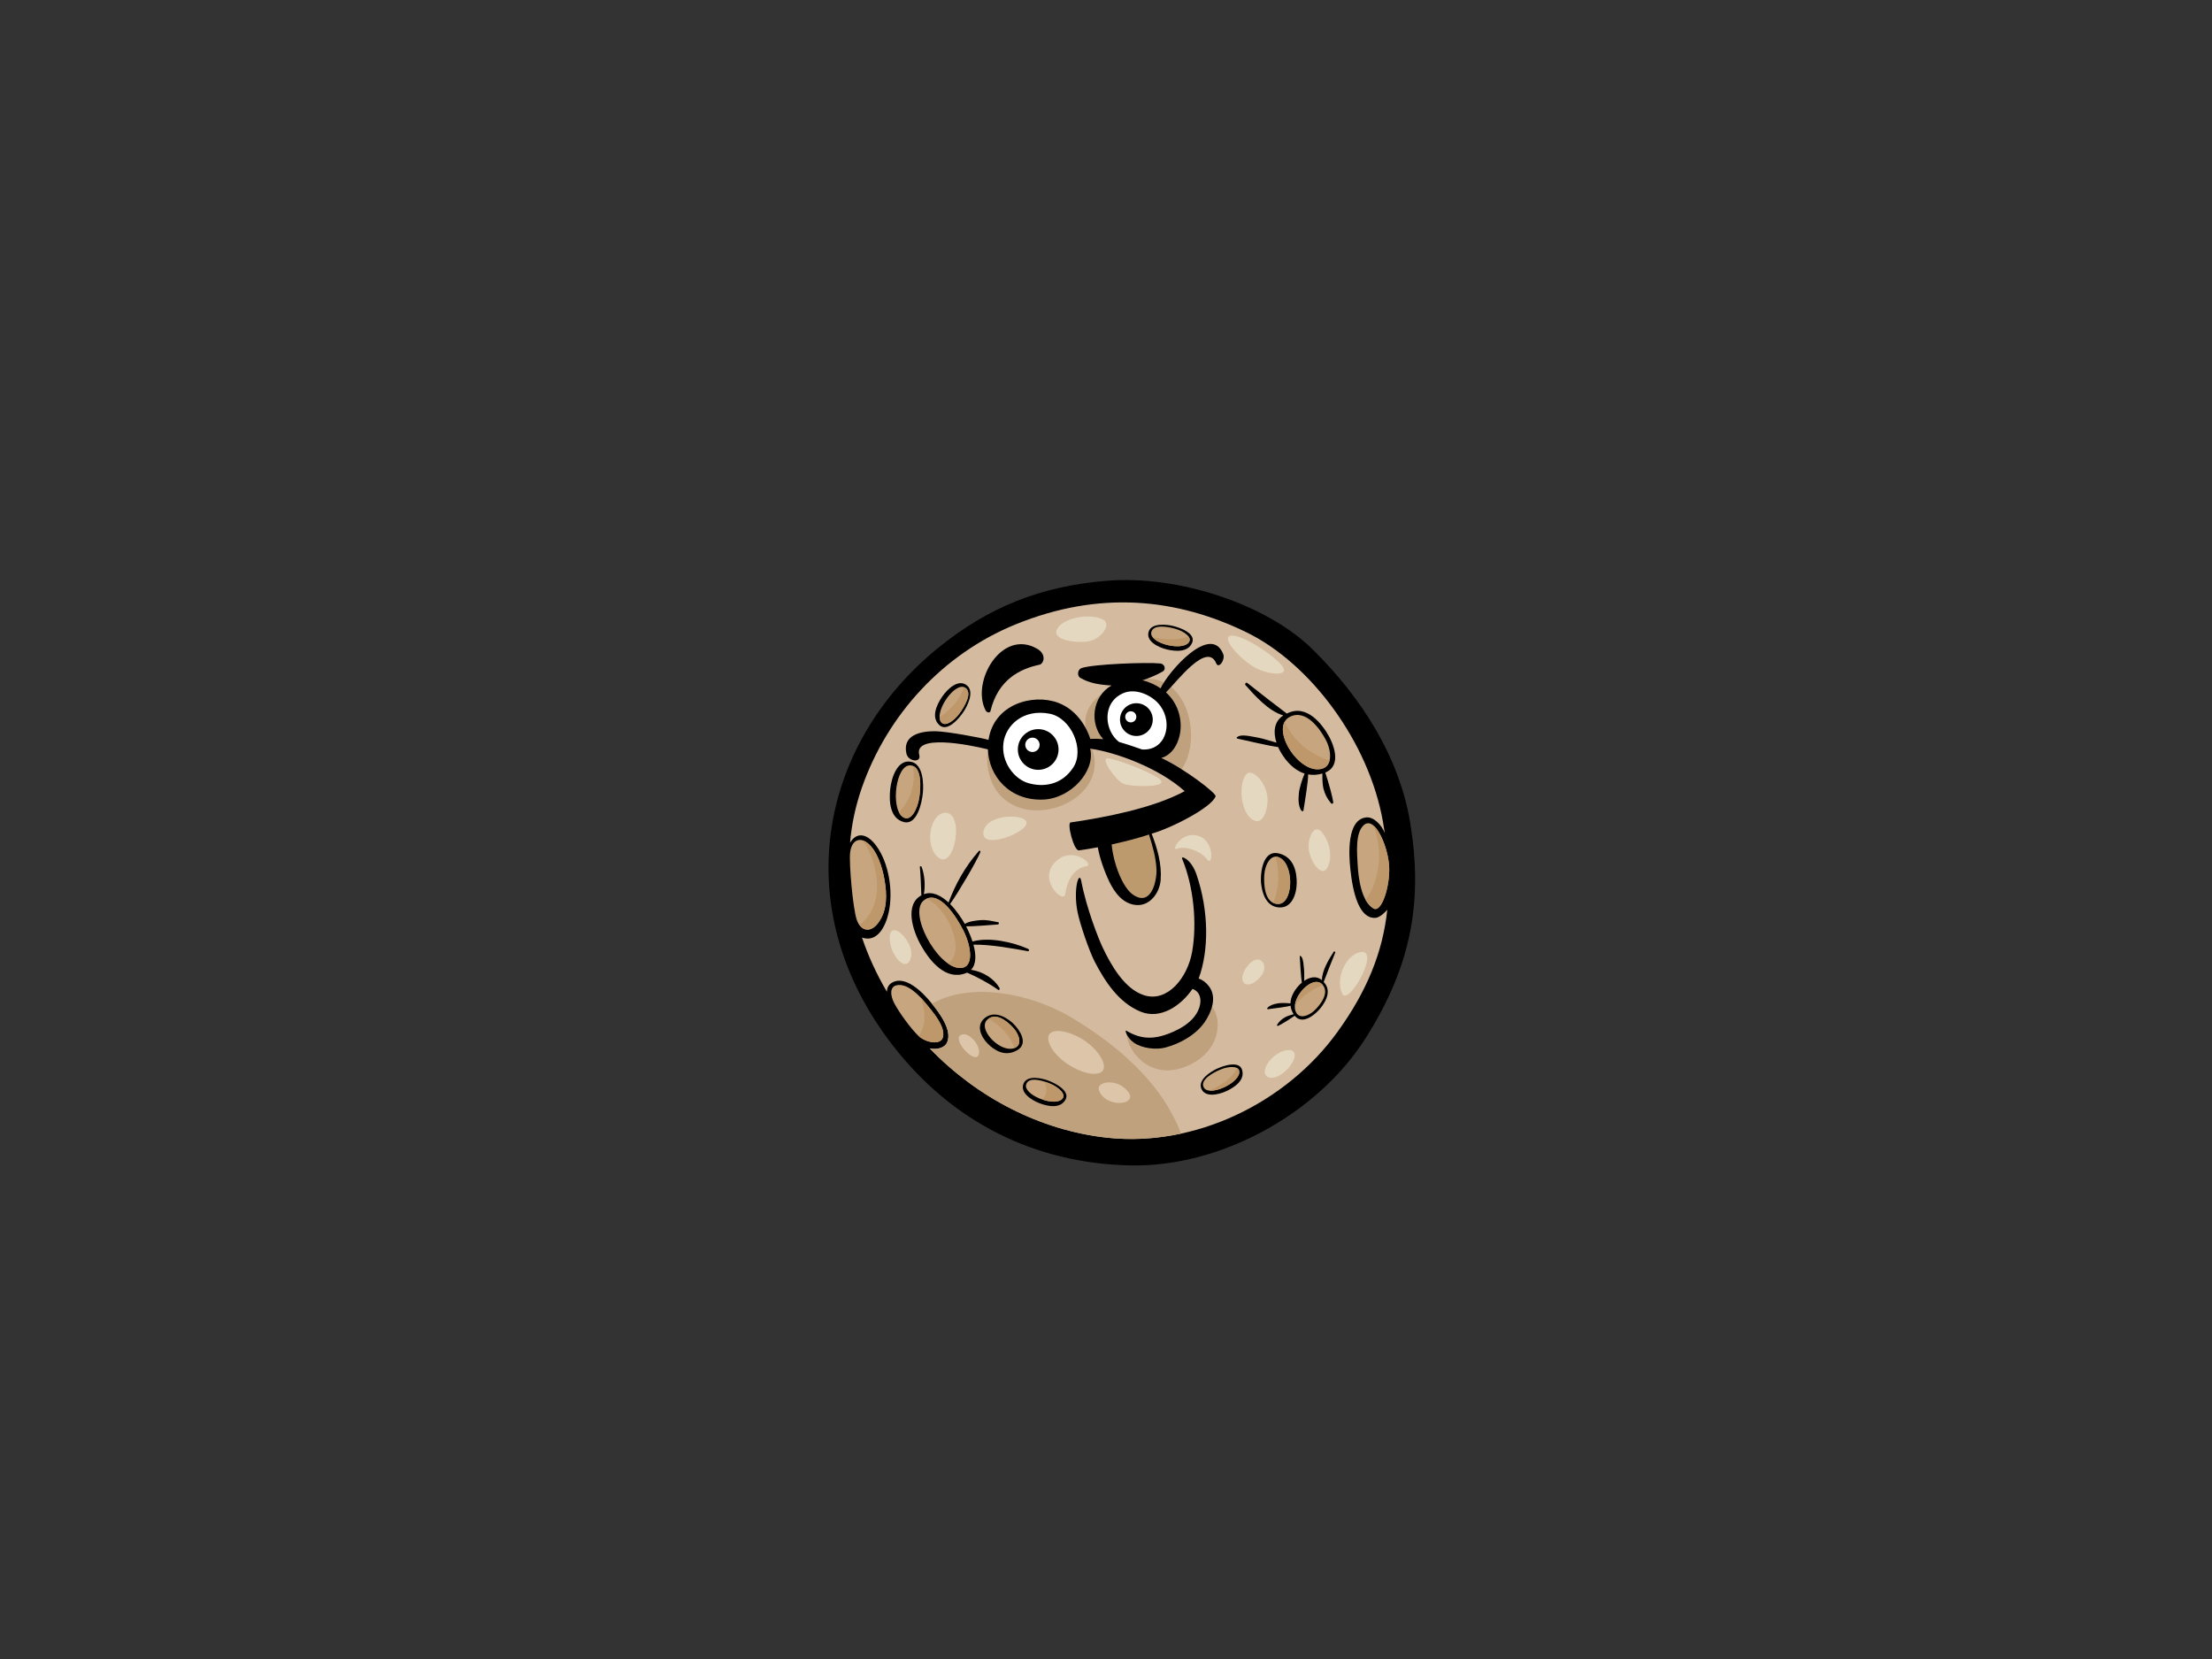 <?xml version="1.0" encoding="utf-8"?>
<!-- Generator: Adobe Illustrator 17.0.0, SVG Export Plug-In . SVG Version: 6.00 Build 0)  -->
<!DOCTYPE svg PUBLIC "-//W3C//DTD SVG 1.1//EN" "http://www.w3.org/Graphics/SVG/1.1/DTD/svg11.dtd">
<svg version="1.1" id="Layer_1" xmlns="http://www.w3.org/2000/svg" xmlns:xlink="http://www.w3.org/1999/xlink" x="0px" y="0px"
	 width="800px" height="600px" viewBox="0 0 800 600" enable-background="new 0 0 800 600" xml:space="preserve">
<rect x="0" y="0" width="800" height="600" fill="#333333" stroke="none"/>
<g>
	<path d="M339.2,234.389c18.327-14.893,37.35-22.471,61.326-24.361c26.324-2.075,57.892,8.859,73.982,24.624
		c18.15,17.784,31.679,39.414,35.534,63.06c4.516,27.701,0.73,51.205-16.179,77.81c-17.496,27.525-52.653,46.642-85.04,45.969
		c-34.613-0.719-64.376-15.655-85.851-43.281C284.244,328.383,296.517,269.075,339.2,234.389z"/>
	<path fill="#C7A67F" d="M307.468,308.284c-0.474,3.764,1.001,20.359,2.384,24.365c1.382,4.005,4.922,5.073,7.899,0.955
		c3.231-4.47,3.051-10.295,2.14-15.452C317.16,302.674,308.48,300.222,307.468,308.284z"/>
	<path fill="#C7A67F" d="M493.256,298.39c-3.211,2.816-2.443,10.402-2.253,14.139c0.229,4.581,1.224,13.403,5.733,16.036
		c2.899,1.691,5.978-7.814,5.682-15.004C502.124,306.371,497.27,294.871,493.256,298.39z"/>
	<path fill="#C7A67F" d="M332.089,374.574c2.616,2.514,8.122,3.602,8.926,0.585c1.04-3.902-3.721-9.229-6.016-12.063
		c-2.272-2.801-6.879-7.852-10.954-6.707c-2.033,0.57-2.312,3.278-0.536,6.609C325.285,366.33,329.473,372.062,332.089,374.574z"/>
	<path fill="#D4BA9E" d="M320.75,358.677c0.064-1.27,0.499-2.372,1.541-3.08c5.002-3.406,11.655,3.59,14.423,7.001
		c2.771,3.413,7.865,9.887,5.792,14.461c-0.882,1.945-3.649,2.634-6.232,2.121c17.133,17.815,40.005,29.605,63.936,32.263
		c31.876,3.543,64.871-12.446,83.478-38.186c10.716-14.82,16.399-28.879,18.048-44.237c-0.88,1.021-2.77,2.815-4.207,2.93
		c-6.005,0.478-8.283-9.161-9.165-17.7c-0.5-4.855-1.436-18.005,5.853-18.626c2.623-0.224,5.472,2.728,6.607,5.653
		c-0.202-1.343-0.416-2.693-0.658-4.066c-5.048-28.697-26.064-57.167-49.332-68.515c-25.104-12.242-53.003-15.31-83.532-2.879
		c-26.33,10.721-46.466,32.823-55.614,59.111c-2.3,6.612-3.69,13.254-4.256,19.874c2.271-3.88,6.024-3.546,9.397,0.983
		c4.722,6.343,6.241,16.617,4.588,24.18c-1.097,5.012-4.075,11.051-9.66,9.119C314.001,345.761,317.021,352.313,320.75,358.677z"/>
	<path fill="#BFA17D" d="M362.004,261.871c8.375-8.729,22.831-9.981,27.443,3.261c0.033,0.095,0.092,0.159,0.139,0.237
		c0.485,2.01,1.118,4.893,3.195,5.358c0.76,0.171,1.518,0.271,2.275,0.348c6.574,19.536-26.769,31.272-35.932,12.666
		C355.656,276.698,356.42,267.691,362.004,261.871z"/>
	<path fill="#BFA17D" d="M342.506,377.059c1.997-4.403-2.647-10.561-5.468-14.059c14.787-8.341,36.702-3.172,50.164,4.827
		c14.474,8.601,29.209,20.537,37.086,35.802c1.026,1.987,2.039,4.135,2.837,6.363c-8.829,1.893-17.916,2.45-26.915,1.45
		c-23.931-2.657-46.803-14.447-63.936-32.263C338.856,379.692,341.624,379.004,342.506,377.059z"/>
	<path fill="#BFA17D" d="M422.09,376.09c5.775-1.869,13.188-6,13.763-12.715c4.391-1.724,9.246,13.861-4.66,21.273
		c-14.895,7.939-24.125-5.276-23.681-11.164C411.561,376.635,416.676,377.844,422.09,376.09z"/>
	<path fill="#BFA17D" d="M395.294,268.042c-1.159-0.354-2.133-1.017-2.907-2.477c0.379-0.233,0.624-0.661,0.478-1.228
		c-1.302-5.084,0.832-9.763,5.003-12.836c3.202-2.36,8.031-5.58,12.119-5.145c0.34,0.036,0.604-0.056,0.801-0.216
		c18.214-5.146,25.441,21.761,15.484,33.512c-3.924-2.929-8.197-5.393-12.822-7.033c-4.32-1.528-8.634-2.898-13.135-3.787
		c-1.41-0.278-2.684-0.342-3.816-0.521C396.184,267.92,395.714,267.866,395.294,268.042z"/>
	<path d="M327.827,272.58c-1.552-6.799,5.233-8.201,10.52-8.12c4.208,0.068,16.995,2.436,19.159,3.138
		c1.935-13.01,16.036-16.813,25.113-13.454c7.295,2.699,10.656,9.692,11.708,13.102c1.545-0.109,3.112-0.069,4.686,0.085
		c-5.105-5.538-4.031-15.493,3.002-19.418c-4.177-0.227-7.974-0.788-11.305-2.759c-1.327-0.787-0.922-3.088,0.467-3.549
		c4.326-1.438,23.493-2.159,28.479-1.653c1.495,0.151,2.261,2.123,0.775,2.953c-2.162,1.212-4.64,2.287-7.268,3.134
		c2.386,0.508,5.109,1.811,6.568,2.929c2.926-6.271,18.189-23.55,22.648-12.447c0.854,2.127-1.631,5.501-2.505,3.4
		c-3.321-7.99-14.212,6.544-18.179,10.492c8.667,7.903,5.746,21.719-1.712,23.707c8.38,3.87,20.003,12.787,19.649,13.868
		c-1.293,3.945-15.794,11.452-23.125,13.513c2.054,5.319,3.696,10.998,3.265,16.721c-0.34,4.502-3.664,9.334-8.595,9.107
		c-5.007-0.232-8.165-4.658-9.978-8.465c-1.861-3.912-3.502-8.583-4.16-12.435c-2.422,0.453-4.736,0.836-6.814,1.123
		c-1.842,0.258-4.448-9.898-3.009-10.107c12.235-1.763,29.931-5.166,41.234-11.308c-9.292-8.399-25.041-14.149-34.178-15.374
		c1.989,7.948-6.826,17.993-16.952,18.413c-12.298,0.509-19.762-8.61-20.029-18.16c-7.648-1.889-26.901-5.492-24.822,2.065
		C333.26,275.953,328.491,275.491,327.827,272.58z"/>
	<path fill="#BD9A6E" d="M409.749,323.559c6.705,4.625,8.69-5.2,8.508-9.163c-0.191-4.23-1.419-8.499-2.714-12.572
		c-4.03,1.33-8.796,2.564-13.487,3.584C402.602,311.874,405.829,320.855,409.749,323.559z"/>
	<path fill="#FFFFFF" d="M404.732,268.347c2.695,0.757,6.231,1.969,8.309,2.707c8.536,0.567,11.314-9.326,6.596-15.779
		c-2.813-3.844-8.831-6.498-13.27-4.637C398.294,254.027,399.431,264.401,404.732,268.347z"/>
	<path fill="#FFFFFF" d="M371.963,283.245c5.385,1.521,12.012,0.744,16.213-5.709c4.202-6.453-0.752-17.908-8.561-19.414
		c-9.586-1.845-15.865,4.173-16.702,10.55C362.011,275.56,366.789,281.784,371.963,283.245z"/>
	<path d="M407.386,372.787c5.611,3.342,10.484,3.231,17.079,0.303c5.714-2.541,9.088-6.167,9.631-10.299
		c0.314-2.399-0.706-4.452-2.818-5.136c-4.184,6.092-11.569,11.174-18.776,8.223c-7.959-3.258-12.95-11.049-16.581-18.064
		c-2.006-3.879-5.287-13.48-6.169-17.75c-1.737-8.405,0.535-15.473,1.297-11.448c1.87,9.88,6.259,20.93,7.753,24.078
		c3.018,6.351,7.874,14.987,14.963,17.245c8.549,2.725,15.751-6.421,17.388-15.71c1.828-10.371,0.538-23.711-3.638-33.702
		c-0.494-1.183,3.267,0.046,5.222,5.775c4.467,13.078,4.544,27.403,0.778,37.581c1.383,0.479,2.706,1.477,3.723,2.823
		c3.051,4.034,0.862,9.406-1.521,12.904c-3.113,4.569-8.83,7.832-14.279,9.258c-3.372,0.883-8.444,0.293-11.387-1.796
		C407.564,375.308,406.602,372.321,407.386,372.787z"/>
	<path d="M333.226,323.809c-0.126-3.408-0.258-7.135-0.55-10.267c-0.032-0.352,0.526-0.321,0.63-0.043
		c1.065,2.811,1.434,6.764,0.819,9.9c3.164-1.177,6.344,0.605,8.927,3.009c2.526-6.689,5.918-12.892,10.973-18.629
		c0.265-0.301,0.677,0.052,0.546,0.376c-1.431,3.531-8.238,15.01-10.956,18.796c2.22,2.211,4.156,5.168,5.334,7.2
		c1.403-0.96,4.188-1.256,5.75-1.372c2.226-0.163,4.088,0.345,6.283,0.757c0.497,0.094,0.313,0.774-0.12,0.811
		c-2.145,0.182-9.819,0.768-11.454,0.675c0.847,1.648,1.68,3.55,2.305,5.482c6.109-1.716,14.651,0.231,20.164,2.686
		c0.391,0.173,0.385,0.911-0.128,0.822c-5.267-0.938-13.202-2.451-19.697-2.369c0.979,3.556,1.114,7.059-0.854,9.086
		c4.573,0.737,8.33,3.273,10.285,6.558c0.206,0.345-0.068,0.979-0.456,0.708c-3.877-2.727-8.063-4.846-11.268-6.237
		c-0.163,0.079-0.331,0.156-0.508,0.224c-7.147,2.696-12.804-4.177-16.085-9.93C329.948,336.397,327.166,327.094,333.226,323.809z"
		/>
	<path fill="#C7A67F" d="M346.935,350.084c5.666,0.276,4.31-8.03,1.463-13.599c-2.483-4.855-8.492-14.533-13.913-11.137
		C327.922,329.465,338.84,349.689,346.935,350.084z"/>
	<path d="M461.827,328.092c-5.105-0.898-5.779-7.866-5.809-9.889c-0.057-3.823,1.175-10.778,6.383-9.575
		c5.54,1.278,6.61,6.676,6.577,10.665C468.948,323.311,467.207,329.039,461.827,328.092z"/>
	<path fill="#C7A67F" d="M463.176,310.39c-3.502-2.191-5.7,2.343-5.937,6.085c-0.21,3.265,0.051,10.15,4.751,10.466
		C467.683,327.32,468.184,313.519,463.176,310.39z"/>
	<path d="M329.51,275.508c4.611,0.9,4.476,8.683,4.284,10.944c-0.368,4.279-2.261,12.086-6.934,10.848
		c-4.976-1.32-5.372-7.335-4.91-11.798C322.418,281.001,324.648,274.56,329.51,275.508z"/>
	<path fill="#C7A67F" d="M326.335,295.345c2.996,2.378,5.517-2.74,6.144-6.933c0.549-3.654,1.058-11.358-3.245-11.611
		C324.02,276.493,322.054,291.945,326.335,295.345z"/>
	<path d="M349.704,247.887c2.909,2.352-0.088,7.778-1.068,9.297c-1.853,2.873-6.098,7.66-8.922,5.047
		c-3.009-2.783-1.047-7.162,0.945-10.132C342.667,249.106,346.638,245.406,349.704,247.887z"/>
	<path fill="#C7A67F" d="M340.073,260.658c1.222,2.789,4.903,0.129,6.909-2.585c1.748-2.368,4.977-7.597,2.044-9.381
		C345.476,246.533,338.331,256.671,340.073,260.658z"/>
	<path d="M370.266,391.715c1.518-3.126,7.052-1.557,8.632-0.992c2.989,1.073,8.211,3.903,6.441,7.007
		c-1.883,3.309-6.258,2.452-9.363,1.277C372.852,397.82,368.671,395.01,370.266,391.715z"/>
	<path fill="#C7A67F" d="M383.843,397.735c2.265-1.691-0.917-4.462-3.792-5.703c-2.511-1.083-7.916-2.902-8.912,0.125
		C369.932,395.822,380.603,400.15,383.843,397.735z"/>
	<path d="M434.423,393.597c-1.189-3.264,3.79-6.145,5.294-6.888c2.848-1.4,8.515-3.184,9.511,0.247
		c1.065,3.653-2.592,6.201-5.594,7.614C440.606,395.991,435.678,397.037,434.423,393.597z"/>
	<path fill="#C7A67F" d="M448.193,388.038c0.361-2.806-3.842-2.448-6.734-1.247c-2.524,1.049-7.591,3.667-6.111,6.488
		C437.143,396.694,447.674,392.043,448.193,388.038z"/>
	<path d="M415.448,228.387c1.105-3.293,6.795-2.446,8.434-2.086c3.101,0.678,8.644,2.818,7.286,6.12
		c-1.444,3.521-5.893,3.235-9.12,2.466C418.795,234.112,414.289,231.857,415.448,228.387z"/>
	<path fill="#C7A67F" d="M429.684,232.621c2.031-1.968-1.479-4.309-4.49-5.171c-2.628-0.754-8.223-1.865-8.823,1.266
		C415.645,232.505,426.781,235.431,429.684,232.621z"/>
	<path d="M356.661,367.816c3.898-2.595,8.519,1.145,9.75,2.334c2.328,2.248,5.686,7.152,1.54,9.63
		c-4.416,2.636-8.355,0.075-10.726-2.326C354.838,375.037,352.552,370.556,356.661,367.816z"/>
	<path fill="#C7A67F" d="M366.384,379.205c3.618-0.844,2.348-4.897,0.261-7.274c-1.818-2.074-6.121-6.023-9.401-3.325
		C353.268,371.869,361.21,380.41,366.384,379.205z"/>
	<path d="M465.404,258.079c7.271-3.806,12.869,4.428,14.298,6.634c2.621,4.032,5.823,12.127-0.395,14.696
		c1.311,3.976,2.523,8.399,2.884,10.693c0.075,0.468-0.472,0.814-0.836,0.372c-1.432-1.728-2.18-3.206-2.738-5.381
		c-0.298-1.174-0.428-3.953-0.349-5.334c-1.887,0.542-3.609,0.6-5.177,0.317c0.165,1.789-1.269,10.491-1.679,12.995
		c-0.092,0.557-0.683,0.315-0.92-0.111c-0.956-1.721-0.955-3.947-0.721-6.171c0.215-2.038,1.238-5.042,2.06-7.022
		c-3.824-1.192-6.603-4.414-8.388-7.31c-0.426-0.692-0.832-1.458-1.186-2.268c-3.87-0.535-10.485-2.144-14.478-3.005
		c-1.396-0.301,0.268-1.005,0.686-1.082c1.867-0.347,4.492,0.313,6.903,0.752c1.598,0.29,4.673,1.316,6.285,1.737
		c-1.147-3.564-1.054-7.564,2.486-9.85c-5.301-1.495-10.36-7.203-13.683-10.942c-0.392-0.439,0.192-1.156,0.655-0.789
		C454.939,250.08,461.721,255.34,465.404,258.079z"/>
	<path fill="#C7A67F" d="M476.532,278.239c5.701-0.009,5.201-6.511,2.904-10.786c-2.003-3.729-7.07-11.119-12.907-8.222
		C459.456,262.742,468.381,278.257,476.532,278.239z"/>
	<path d="M478.728,355.148c3.599,3.737-0.407,8.589-1.492,9.85c-1.982,2.302-6.324,5.68-8.985,2.362
		c-2.177,1.5-4.646,3.019-5.974,3.644c-0.272,0.128-0.577-0.14-0.373-0.44c0.792-1.174,1.556-1.892,2.778-2.612
		c0.658-0.392,2.322-0.961,3.173-1.159c-0.664-1.05-1.003-2.082-1.108-3.083c-1.058,0.417-6.591,1.089-8.182,1.285
		c-0.353,0.042-0.311-0.361-0.093-0.578c0.872-0.885,2.224-1.28,3.614-1.533c1.273-0.229,3.276-0.14,4.622,0.008
		c0.047-2.531,1.511-4.79,2.949-6.385c0.347-0.38,0.739-0.762,1.167-1.119c-0.361-2.442-0.557-6.74-0.743-9.316
		c-0.064-0.9,0.658-0.015,0.779,0.225c0.54,1.07,0.604,2.779,0.768,4.32c0.107,1.02,0.028,3.07,0.061,4.122
		c1.957-1.327,4.399-1.982,6.413-0.239c-0.031-3.48,2.533-7.56,4.212-10.237c0.201-0.315,0.738-0.088,0.597,0.258
		C481.727,347.385,479.736,352.43,478.728,355.148z"/>
	<path fill="#C7A67F" d="M468.471,365.47c1.018,3.456,4.871,2.004,7.058-0.149c1.907-1.873,5.492-6.259,2.7-9.285
		C474.846,352.365,467.017,360.529,468.471,365.47z"/>
	<path fill="#BE976A" d="M317.154,318.63c-0.282-3.717-1.938-10.946-5.372-14.749c2.933,0.696,6.523,5.282,8.109,14.272
		c0.911,5.157,1.091,10.982-2.14,15.452c-2.418,3.345-5.208,3.268-6.911,0.976C315.151,331.097,317.69,325.735,317.154,318.63z"/>
	<path fill="#BE976A" d="M496.773,298.602c2.896,2.485,5.435,9.823,5.646,14.959c0.295,7.189-2.783,16.695-5.682,15.004
		c-1.165-0.681-2.092-1.779-2.835-3.106C499.243,318.396,500.095,307.19,496.773,298.602z"/>
	<path fill="#BE976A" d="M334.352,368.183c0.028-2.543-0.46-5.16-1.491-7.52c0.832,0.863,1.56,1.722,2.139,2.434
		c2.295,2.833,7.056,8.16,6.016,12.063c-0.795,2.979-6.171,1.952-8.823-0.496C333.647,372.939,334.325,370.55,334.352,368.183z"/>
	<path fill="#BE976A" d="M345.034,345.732c1.35-3.47,0.078-7.712-1.323-10.957c-1.655-3.836-4.919-8.104-8.6-9.752
		c5.25-2.333,10.9,6.792,13.288,11.463c2.847,5.568,4.203,13.875-1.463,13.599c-1.301-0.063-2.676-0.645-4.038-1.583
		C343.794,347.893,344.542,346.995,345.034,345.732z"/>
	<path fill="#BE976A" d="M461.235,309.833c0.592-0.043,1.238,0.118,1.94,0.557c5.008,3.129,4.507,16.931-1.186,16.551
		c-0.604-0.04-1.132-0.192-1.599-0.429C462.68,321.515,462.891,315.275,461.235,309.833z"/>
	<path fill="#BE976A" d="M330.042,276.957c3.422,1.133,2.949,8.047,2.437,11.455c-0.627,4.192-3.148,9.31-6.144,6.933
		c-0.5-0.398-0.913-0.967-1.247-1.651C329.284,289.748,331.53,282.519,330.042,276.957z"/>
	<path fill="#BE976A" d="M348.619,248.539c0.137,0.047,0.279,0.075,0.407,0.153c2.932,1.784-0.297,7.013-2.044,9.381
		c-2.006,2.714-5.688,5.374-6.909,2.585c-0.162-0.372-0.225-0.81-0.243-1.272C343.875,256.716,347.119,252.986,348.619,248.539z"/>
	<path fill="#BE976A" d="M378.475,394.19c0.002-1.116-0.248-2.111-0.673-3.001c0.852,0.272,1.637,0.579,2.25,0.843
		c2.875,1.241,6.057,4.012,3.792,5.703c-1.395,1.039-4.167,0.826-6.776-0.044C377.919,396.72,378.472,395.484,378.475,394.19z"/>
	<path fill="#BE976A" d="M447.419,386.295c0.568,0.332,0.884,0.89,0.774,1.743c-0.415,3.205-7.241,6.822-10.871,6.388
		C441.757,392.582,445.652,389.84,447.419,386.295z"/>
	<path fill="#BE976A" d="M429.876,230.251c0.54,0.773,0.604,1.599-0.192,2.37c-2.441,2.363-10.682,0.664-12.815-2.188
		C421.194,231.426,425.703,231.593,429.876,230.251z"/>
	<path fill="#BE976A" d="M357.558,368.391c3.239-2.218,7.327,1.53,9.087,3.54c1.999,2.277,3.236,6.084,0.159,7.142
		C365.811,374.908,361.725,370.896,357.558,368.391z"/>
	<path fill="#BE976A" d="M464.652,260.968c2.84,6.764,9.07,11.854,16.208,14.082c-0.45,1.85-1.751,3.185-4.328,3.189
		C469.359,278.255,461.589,266.242,464.652,260.968z"/>
	<path fill="#BE976A" d="M468.329,363.652c0.448-4.852,6.907-10.862,9.9-7.617c0.065,0.071,0.11,0.147,0.169,0.218
		C474.26,357.896,470.731,360.428,468.329,363.652z"/>
	<circle cx="375.478" cy="271.06" r="7.36"/>
	<circle cx="410.989" cy="260.258" r="5.927"/>
	<path d="M375.116,234.642c3.538,2.058,2.332,5.435,0.816,5.759c-7.073,1.52-14.977,5.357-17.729,16.81
		c-0.184,0.773-1.365,0.439-1.71-0.213C351.021,246.667,362.254,227.162,375.116,234.642z"/>
	<circle fill="#FFFFFF" cx="373.395" cy="269.377" r="2.599"/>
	<circle fill="#FFFFFF" cx="408.966" cy="259.253" r="2.009"/>
	<path fill="#E5D8C0" d="M341.445,293.973c-5.064,0.625-7.108,11.616-2.357,15.939C345.284,315.547,349.233,293.013,341.445,293.973
		z"/>
	<path fill="#DCC5A8" d="M391.467,375.84c-6.007-3.707-13.983-4.677-12.063,1.323c1.92,5.997,12.16,12.031,17.428,11.138
		C402.103,387.407,398.127,379.949,391.467,375.84z"/>
	<path fill="#E5D8C0" d="M398.754,223.966c-4.98-2.33-14.448-0.46-16.489,3.65c-2.041,4.109,7.89,5.162,11.922,4.223
		C398.219,230.898,402.378,225.661,398.754,223.966z"/>
	<path fill="#E5D8C0" d="M419.228,281.655c-3.738-2.776-15.215-7.001-18.446-7.393c-3.232-0.394,2.711,7.925,5.489,9.163
		C409.047,284.665,423.729,284.996,419.228,281.655z"/>
	<path fill="#E5D8C0" d="M328.93,341.879c1.711,3.909-0.129,8.832-3.548,5.82c-3.419-3.012-4.36-9.37-3.025-10.778
		C324.099,335.086,327.535,338.694,328.93,341.879z"/>
	<path fill="#E5D8C0" d="M463.494,240.532c-3.048-3.523-12.674-10.17-17.459-10.642c-4.786-0.472-0.08,6.087,6.241,10.575
		C457.536,244.201,467.429,245.083,463.494,240.532z"/>
	<path fill="#E5D8C0" d="M458.274,287.439c0.698,3.754-0.99,11.521-5.132,9.082c-4.847-2.857-5.253-13.823-2.224-16.646
		C452.839,278.083,457.304,282.214,458.274,287.439z"/>
	<path fill="#E5D8C0" d="M478.321,301.232c2.781,3.621,3.699,9.21,1.644,12.724c-2.056,3.514-6.15-2.465-6.619-6.748
		C472.875,302.926,475.357,297.373,478.321,301.232z"/>
	<path fill="#E5D8C0" d="M464.149,380.111c-3.055,0.95-6.448,4.344-6.731,7.215c-0.283,2.87,3.687,4.08,8.331-0.814
		C469.1,382.982,469.594,378.418,464.149,380.111z"/>
	<path fill="#E5D8C0" d="M450.948,349.672c-4.033,5.476-0.002,9.068,4.754,3.814C459.675,349.096,455.335,343.719,450.948,349.672z"
		/>
	<path fill="#DCC5A8" d="M406.018,392.966c-3.45-2.567-10.003-1.778-8.423,1.771C400.635,401.576,414.536,399.306,406.018,392.966z"
		/>
	<path fill="#DCC5A8" d="M348.495,374.064c2.51-0.168,6.1,4.083,5.551,7.014C353.104,386.113,342.659,374.455,348.495,374.064z"/>
	<path fill="#E5D8C0" d="M491.139,344.57c-4.661,1.569-8.222,9.521-5.698,14.826C487.763,364.272,500.364,341.467,491.139,344.57z"
		/>
	<path fill="#E5D8C0" d="M369.357,295.849c-3.966-1.298-12.37-0.217-13.602,4.529C353.478,309.146,378.143,298.723,369.357,295.849z
		"/>
	<path fill="#E5D8C0" d="M392.753,313.327c-4.677,0.796-6.973,5.74-7.46,9.928c-0.488,4.19-11.342-6.156-2.305-12.611
		C388.717,306.553,396.004,312.776,392.753,313.327z"/>
	<path fill="#E5D8C0" d="M425.487,307.03c3.469-1.328,8.973,0.96,11.075,3.768c2.102,2.809,2.669-6.199-2.603-8.284
		C427.451,299.939,423.479,307.801,425.487,307.03z"/>
</g>
</svg>
